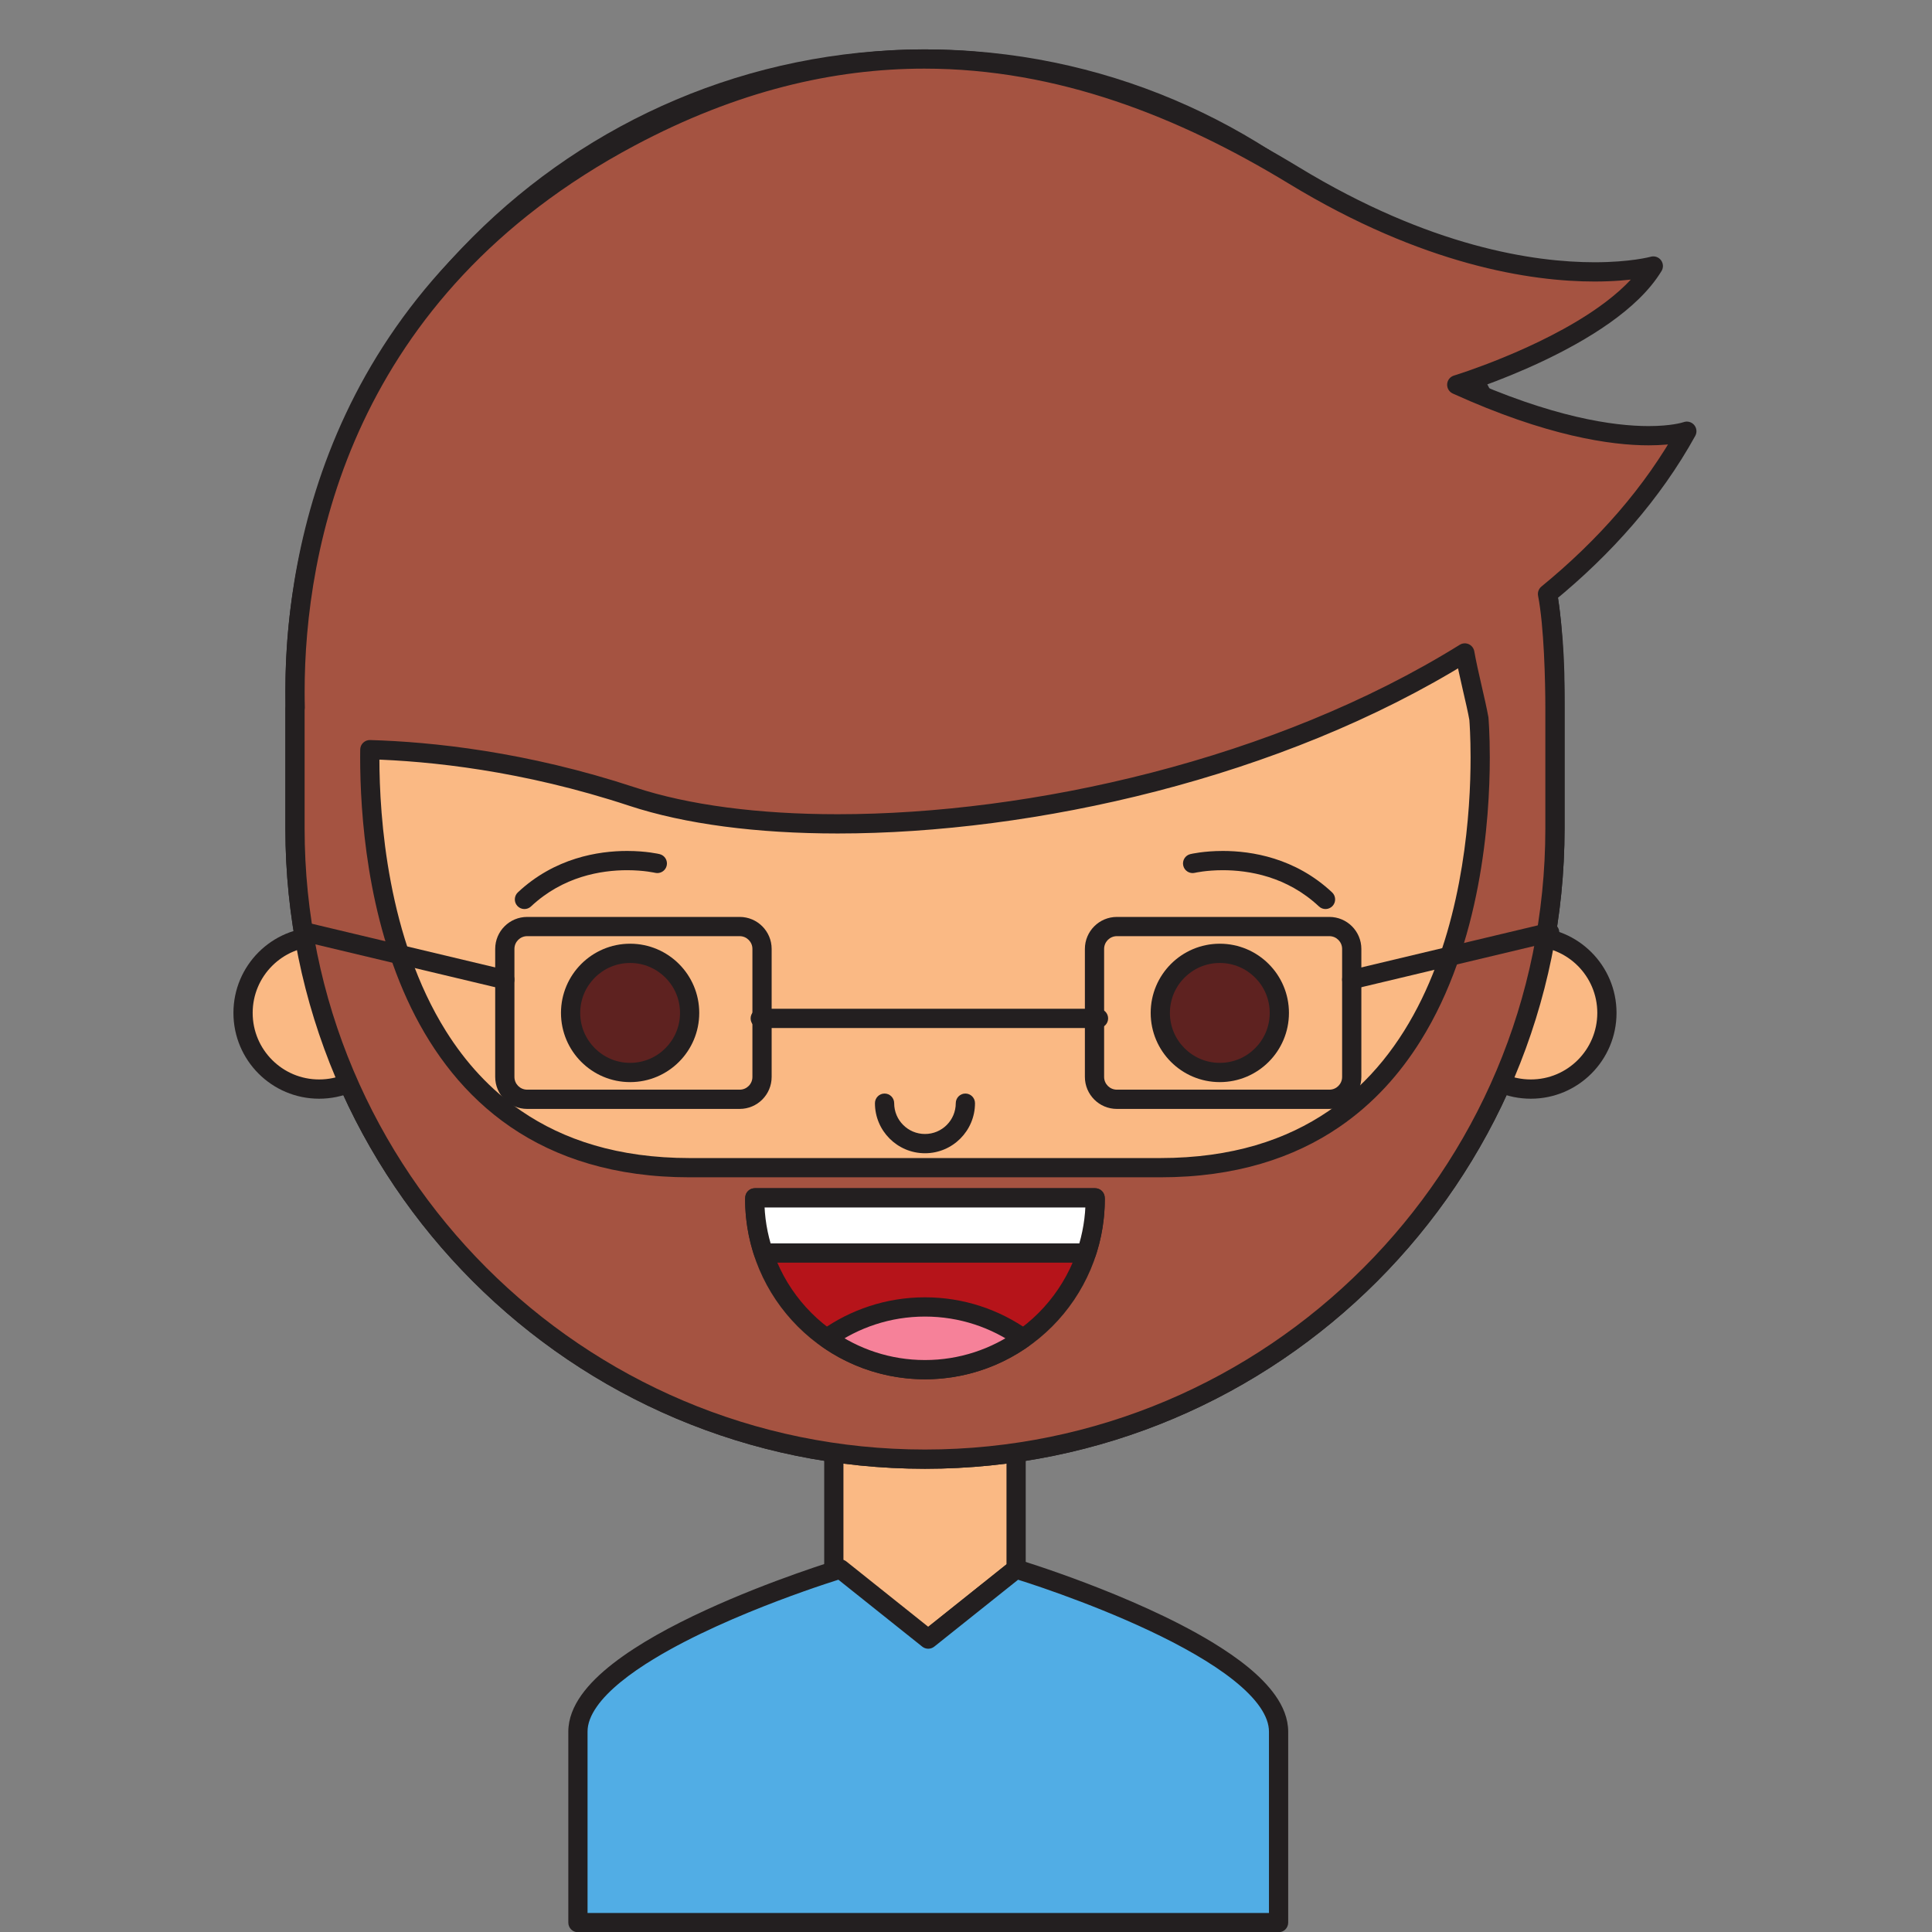 <?xml version="1.0" encoding="UTF-8"?>
<svg xmlns="http://www.w3.org/2000/svg" xmlns:xlink="http://www.w3.org/1999/xlink" width="810pt" height="810pt" viewBox="0 0 810 810" version="1.2">
<rect x="0" y="0" width="810" height="810" fill="#808080" stroke="none"/>
<defs>
<clipPath id="clip1">
  <path d="M 97.707 388 L 170 388 L 170 461 L 97.707 461 Z M 97.707 388 "/>
</clipPath>
<clipPath id="clip2">
  <path d="M 119 20 L 711.629 20 L 711.629 616 L 119 616 Z M 119 20 "/>
</clipPath>
</defs>
<g id="surface1">
<path style=" stroke:none;fill-rule:nonzero;fill:rgb(98.039%,72.549%,51.759%);fill-opacity:1;" d="M 426.012 657.809 L 388.207 687.98 L 349.59 657.809 L 349.59 602.352 L 426.012 602.352 L 426.012 657.809 "/>
<path style=" stroke:none;fill-rule:nonzero;fill:rgb(13.73%,12.16%,12.549%);fill-opacity:1;" d="M 426.012 657.809 L 423.492 654.656 L 388.18 682.836 L 353.617 655.844 L 353.617 606.391 L 421.977 606.391 L 421.977 657.809 L 426.012 657.809 L 423.492 654.656 L 426.012 657.809 L 430.039 657.809 L 430.039 602.352 C 430.039 601.289 429.609 600.25 428.863 599.496 C 428.109 598.75 427.07 598.316 426.012 598.316 L 349.59 598.316 C 348.527 598.316 347.492 598.75 346.738 599.496 C 345.984 600.25 345.551 601.289 345.551 602.352 L 345.551 657.809 C 345.551 659.051 346.133 660.23 347.109 660.992 L 385.727 691.156 C 387.195 692.312 389.266 692.293 390.719 691.133 L 428.523 660.969 C 429.477 660.207 430.039 659.035 430.039 657.809 L 426.012 657.809 "/>
<path style=" stroke:none;fill-rule:nonzero;fill:rgb(98.039%,72.549%,51.759%);fill-opacity:1;" d="M 651.918 347.352 C 651.918 493.383 533.676 611.758 387.801 611.758 C 241.922 611.758 123.676 493.383 123.676 347.352 L 123.676 289.145 C 123.676 143.113 241.922 24.738 387.801 24.738 C 533.676 24.738 651.918 143.113 651.918 289.145 L 651.918 347.352 "/>
<path style=" stroke:none;fill-rule:nonzero;fill:rgb(13.73%,12.16%,12.549%);fill-opacity:1;" d="M 651.918 347.352 L 647.891 347.352 C 647.891 419.266 618.785 484.332 571.715 531.461 C 524.637 578.582 459.641 607.719 387.801 607.719 C 315.961 607.719 250.965 578.582 203.887 531.461 C 156.816 484.332 127.711 419.266 127.711 347.352 L 127.711 289.145 C 127.711 217.23 156.816 152.164 203.887 105.035 C 250.965 57.914 315.961 28.777 387.801 28.777 C 459.641 28.777 524.637 57.914 571.715 105.035 C 618.785 152.164 647.891 217.23 647.891 289.145 L 647.891 347.352 L 655.953 347.352 L 655.953 289.145 C 655.945 140.883 535.906 20.707 387.801 20.707 C 239.695 20.707 119.648 140.883 119.648 289.145 L 119.648 347.352 C 119.648 495.613 239.695 615.789 387.801 615.789 C 535.906 615.789 655.945 495.613 655.953 347.352 L 651.918 347.352 "/>
<path style=" stroke:none;fill-rule:nonzero;fill:rgb(36.859%,13.329%,12.549%);fill-opacity:1;" d="M 536.371 424.668 C 536.371 438.473 525.199 449.648 511.41 449.648 C 497.637 449.648 486.457 438.473 486.457 424.668 C 486.457 410.879 497.637 399.699 511.41 399.699 C 525.199 399.699 536.371 410.879 536.371 424.668 "/>
<path style=" stroke:none;fill-rule:nonzero;fill:rgb(13.73%,12.16%,12.549%);fill-opacity:1;" d="M 536.371 424.668 L 532.336 424.668 C 532.336 430.469 530.004 435.676 526.211 439.477 C 522.406 443.277 517.203 445.605 511.41 445.613 C 505.625 445.605 500.414 443.277 496.617 439.477 C 492.82 435.676 490.492 430.469 490.492 424.668 C 490.492 418.879 492.82 413.668 496.617 409.859 C 500.422 406.07 505.625 403.73 511.41 403.73 C 517.203 403.73 522.406 406.07 526.211 409.867 C 530.004 413.668 532.336 418.879 532.336 424.668 L 540.398 424.668 C 540.398 408.648 527.422 395.664 511.41 395.656 C 495.406 395.664 482.43 408.648 482.43 424.668 C 482.43 440.703 495.406 453.68 511.41 453.68 C 527.422 453.68 540.398 440.703 540.398 424.668 L 536.371 424.668 "/>
<path style=" stroke:none;fill-rule:nonzero;fill:rgb(36.859%,13.329%,12.549%);fill-opacity:1;" d="M 289.133 424.668 C 289.133 438.473 277.965 449.648 264.184 449.648 C 250.398 449.648 239.23 438.473 239.23 424.668 C 239.23 410.879 250.398 399.699 264.184 399.699 C 277.965 399.699 289.133 410.879 289.133 424.668 "/>
<path style=" stroke:none;fill-rule:nonzero;fill:rgb(13.73%,12.16%,12.549%);fill-opacity:1;" d="M 289.133 424.668 L 285.098 424.668 C 285.098 430.469 282.762 435.676 278.973 439.477 C 275.172 443.277 269.965 445.605 264.184 445.613 C 258.391 445.605 253.184 443.277 249.391 439.477 C 245.594 435.676 243.258 430.469 243.258 424.668 C 243.258 418.879 245.594 413.668 249.391 409.867 C 253.184 406.07 258.391 403.73 264.184 403.73 C 269.965 403.73 275.172 406.07 278.973 409.859 C 282.762 413.668 285.098 418.879 285.098 424.668 L 293.16 424.668 C 293.16 408.648 280.191 395.664 264.184 395.656 C 248.172 395.664 235.203 408.648 235.195 424.668 C 235.203 440.703 248.18 453.68 264.184 453.68 C 280.184 453.68 293.16 440.703 293.16 424.668 L 289.133 424.668 "/>
<path style=" stroke:none;fill-rule:nonzero;fill:rgb(13.73%,12.16%,12.549%);fill-opacity:1;" d="M 500.941 365.934 L 500.66 364.754 L 500.934 365.934 L 500.941 365.934 L 500.66 364.754 L 500.934 365.934 C 501.02 365.918 505.715 364.836 512.688 364.836 C 518.074 364.836 524.816 365.484 531.855 367.699 C 538.898 369.93 546.23 373.707 552.977 380.027 C 554.594 381.555 557.145 381.473 558.672 379.844 C 560.195 378.219 560.113 375.664 558.488 374.137 C 550.773 366.895 542.289 362.531 534.281 360.008 C 526.262 357.48 518.711 356.766 512.688 356.766 C 504.641 356.766 499.293 358.035 499.07 358.086 C 496.906 358.598 495.574 360.773 496.086 362.945 C 496.602 365.113 498.781 366.445 500.941 365.934 "/>
<path style=" stroke:none;fill-rule:nonzero;fill:rgb(13.73%,12.16%,12.549%);fill-opacity:1;" d="M 276.52 358.086 C 276.305 358.035 270.953 356.766 262.914 356.766 C 256.891 356.766 249.332 357.48 241.316 360.008 C 233.312 362.531 224.828 366.895 217.109 374.137 C 215.496 375.664 215.414 378.219 216.93 379.844 C 218.453 381.473 221.008 381.555 222.629 380.027 C 229.367 373.707 236.703 369.93 243.746 367.699 C 250.781 365.484 257.52 364.836 262.914 364.836 C 266.512 364.836 269.504 365.121 271.566 365.402 C 272.594 365.543 273.398 365.684 273.926 365.785 C 274.191 365.832 274.383 365.875 274.508 365.898 L 274.641 365.934 L 274.664 365.934 L 274.938 364.754 L 274.656 365.934 L 274.664 365.934 L 274.938 364.754 L 274.656 365.934 C 276.82 366.445 279 365.113 279.512 362.945 C 280.027 360.773 278.691 358.598 276.52 358.086 "/>
<path style=" stroke:none;fill-rule:nonzero;fill:rgb(98.039%,72.549%,51.759%);fill-opacity:1;" d="M 609.902 424.668 C 609.902 407.031 624.18 392.738 641.797 392.738 C 659.418 392.738 673.703 407.031 673.703 424.668 C 673.703 442.305 659.418 456.605 641.797 456.605 C 624.18 456.605 609.902 442.305 609.902 424.668 "/>
<path style=" stroke:none;fill-rule:nonzero;fill:rgb(13.73%,12.16%,12.549%);fill-opacity:1;" d="M 609.902 424.668 L 613.93 424.668 C 613.93 416.953 617.043 410 622.09 404.941 C 627.148 399.887 634.09 396.77 641.797 396.77 C 649.504 396.77 656.449 399.887 661.512 404.941 C 666.559 410 669.668 416.953 669.676 424.668 C 669.668 432.383 666.559 439.336 661.512 444.395 C 656.449 449.457 649.504 452.566 641.797 452.566 C 634.09 452.566 627.148 449.457 622.09 444.395 C 617.043 439.336 613.93 432.383 613.93 424.668 L 605.867 424.668 C 605.875 444.535 621.949 460.641 641.797 460.641 C 661.645 460.641 677.73 444.535 677.738 424.668 C 677.73 404.801 661.645 388.707 641.797 388.695 C 621.949 388.707 605.875 404.801 605.867 424.668 L 609.902 424.668 "/>
<path style=" stroke:none;fill-rule:nonzero;fill:rgb(98.039%,72.549%,51.759%);fill-opacity:1;" d="M 101.895 424.668 C 101.895 407.031 116.184 392.738 133.801 392.738 C 151.418 392.738 165.699 407.031 165.699 424.668 C 165.699 442.305 151.418 456.605 133.801 456.605 C 116.184 456.605 101.895 442.305 101.895 424.668 "/>
<g clip-path="url(#clip1)" clip-rule="nonzero">
<path style=" stroke:none;fill-rule:nonzero;fill:rgb(13.73%,12.16%,12.549%);fill-opacity:1;" d="M 101.895 424.668 L 105.934 424.668 C 105.934 416.953 109.039 410 114.094 404.941 C 119.148 399.887 126.094 396.77 133.801 396.77 C 141.508 396.77 148.453 399.887 153.508 404.941 C 158.555 410 161.664 416.953 161.672 424.668 C 161.664 432.383 158.555 439.336 153.508 444.395 C 148.453 449.457 141.508 452.566 133.801 452.566 C 126.094 452.566 119.148 449.457 114.094 444.395 C 109.039 439.336 105.934 432.383 105.934 424.668 L 97.867 424.668 C 97.867 444.535 113.953 460.641 133.801 460.641 C 153.648 460.641 169.727 444.535 169.734 424.668 C 169.727 404.809 153.648 388.707 133.801 388.695 C 113.953 388.707 97.867 404.809 97.867 424.668 L 101.895 424.668 "/>
</g>
<path style=" stroke:none;fill-rule:nonzero;fill:rgb(13.73%,12.16%,12.549%);fill-opacity:1;" d="M 400.711 462.516 C 400.703 466.09 399.27 469.301 396.934 471.648 C 394.578 473.996 391.379 475.43 387.801 475.43 C 384.219 475.43 381.02 473.996 378.668 471.648 C 376.32 469.301 374.887 466.09 374.887 462.516 C 374.887 460.281 373.082 458.473 370.859 458.473 C 368.633 458.473 366.824 460.281 366.824 462.516 C 366.824 474.102 376.215 483.504 387.801 483.504 C 399.387 483.504 408.766 474.102 408.773 462.516 C 408.773 460.281 406.969 458.473 404.738 458.473 C 402.52 458.473 400.711 460.281 400.711 462.516 "/>
<path style=" stroke:none;fill-rule:nonzero;fill:rgb(31.76%,67.839%,89.799%);fill-opacity:1;" d="M 536.047 806.074 C 536.047 806.074 536.047 746.012 536.047 725.992 C 536.047 691.09 426.012 657.809 426.012 657.809 L 389.176 687.199 L 352.34 657.809 C 352.34 657.809 242.297 691.09 242.297 725.992 L 242.297 806.074 L 536.047 806.074 "/>
<path style=" stroke:none;fill-rule:nonzero;fill:rgb(13.73%,12.16%,12.549%);fill-opacity:1;" d="M 536.047 806.074 L 540.082 806.074 C 540.082 806.074 540.082 746.012 540.082 725.992 C 540.074 720.535 537.938 715.398 534.605 710.703 C 528.754 702.48 519.168 695.148 508.062 688.402 C 491.414 678.332 471.258 669.77 455.207 663.664 C 439.164 657.574 427.238 653.969 427.172 653.949 C 425.91 653.57 424.527 653.836 423.492 654.656 L 389.176 682.039 L 354.859 654.656 C 353.824 653.836 352.438 653.57 351.18 653.949 C 351.078 653.984 323.449 662.328 295.641 675.148 C 281.719 681.566 267.754 689.082 257.023 697.43 C 251.652 701.609 247.078 706 243.738 710.703 C 240.414 715.398 238.277 720.535 238.27 725.992 L 238.27 806.074 C 238.27 807.133 238.699 808.172 239.445 808.926 C 240.199 809.672 241.234 810.105 242.297 810.105 L 536.047 810.105 C 537.109 810.105 538.152 809.672 538.898 808.926 C 539.652 808.172 540.082 807.133 540.082 806.074 L 536.047 806.074 L 536.047 802.031 L 246.332 802.031 L 246.332 725.992 C 246.324 722.715 247.625 719.18 250.316 715.375 C 254.992 708.719 263.832 701.711 274.457 695.312 C 290.387 685.664 310.215 677.203 326.004 671.215 C 333.902 668.219 340.797 665.82 345.703 664.188 C 348.156 663.367 350.117 662.734 351.461 662.312 C 352.133 662.105 352.645 661.941 352.996 661.832 C 353.344 661.723 353.508 661.676 353.508 661.676 L 352.34 657.809 L 349.828 660.969 L 386.656 690.359 C 388.121 691.531 390.219 691.531 391.688 690.359 L 428.523 660.969 L 426.012 657.809 L 424.844 661.676 C 424.844 661.676 424.934 661.707 425.141 661.766 C 428.266 662.727 455.578 671.266 481.891 683.668 C 495.035 689.855 507.93 697.031 517.293 704.523 C 521.984 708.254 525.762 712.07 528.281 715.73 C 530.801 719.406 532.02 722.816 532.02 725.992 C 532.02 746.012 532.02 806.074 532.02 806.074 L 536.047 806.074 L 536.047 802.031 L 536.047 806.074 "/>
<path style=" stroke:none;fill-rule:nonzero;fill:rgb(64.709%,32.549%,25.49%);fill-opacity:1;" d="M 620.027 301.258 C 620.027 301.258 636.66 489.559 486.457 489.559 C 423.484 489.559 398.473 489.559 389.184 489.559 C 388.473 489.559 387.559 489.559 386.414 489.559 C 377.133 489.559 352.109 489.559 289.141 489.559 C 163.07 489.559 154.543 356.922 155.051 314.301 C 180.465 315.027 219.828 319.062 265.035 333.977 C 343.73 359.934 503.719 342.414 614.129 273.758 C 615.676 282.535 618.828 294.43 620.027 301.258 Z M 707.215 180.785 C 707.215 180.785 677.516 191.617 610.746 161.312 C 610.746 161.312 674.789 141.828 693.16 111.531 C 693.16 111.531 632.723 128.453 542.41 73.52 C 464.82 26.324 371.832 0.09 264.125 57.492 C 138.699 124.332 122.324 237.918 123.766 296.836 L 123.684 296.82 L 123.684 347.352 C 123.684 493.383 241.922 611.758 387.801 611.758 C 533.676 611.758 651.918 493.383 651.918 347.352 L 651.918 296.82 C 651.918 285.719 651.402 262.277 648.801 249.043 C 672.75 229.434 692.871 206.734 707.215 180.785 "/>
<g clip-path="url(#clip2)" clip-rule="nonzero">
<path style=" stroke:none;fill-rule:nonzero;fill:rgb(13.73%,12.16%,12.549%);fill-opacity:1;" d="M 620.027 301.258 L 616.016 301.613 L 616.035 301.863 C 616.133 303.102 616.547 308.84 616.547 317.574 C 616.562 340.133 613.73 382.648 596.012 418.961 C 587.152 437.129 574.656 453.719 557.023 465.789 C 539.371 477.852 516.523 485.512 486.457 485.52 C 423.484 485.52 398.465 485.52 389.184 485.52 C 388.473 485.52 387.559 485.52 386.414 485.52 C 377.133 485.52 352.109 485.52 289.141 485.52 C 259.078 485.512 236.23 477.852 218.578 465.789 C 205.352 456.738 195.02 445.152 186.938 432.25 C 174.824 412.914 167.812 390.613 163.875 369.949 C 159.93 349.281 159.059 330.285 159.059 317.602 C 159.059 316.465 159.07 315.379 159.086 314.355 L 155.051 314.301 L 154.934 318.332 C 180.043 319.051 219.027 323.043 263.766 337.809 C 287.27 345.551 317.418 349.434 351.188 349.441 C 392.301 349.441 438.766 343.648 484.867 331.738 C 530.957 319.824 576.68 301.789 616.25 277.184 L 614.129 273.758 L 610.16 274.453 C 610.961 279 612.148 284.211 613.273 289.145 C 614.41 294.066 615.496 298.727 616.059 301.965 L 620.027 301.258 L 616.016 301.613 L 620.027 301.258 L 623.996 300.562 C 623.359 296.961 622.266 292.258 621.137 287.336 C 620.004 282.418 618.844 277.293 618.098 273.051 C 617.863 271.742 616.988 270.613 615.77 270.074 C 614.551 269.527 613.133 269.625 611.996 270.332 C 573.297 294.398 528.289 312.184 482.852 323.922 C 437.414 335.668 391.547 341.367 351.188 341.367 C 318.047 341.379 288.605 337.512 266.297 330.145 C 220.633 315.078 180.887 311.004 155.164 310.266 C 154.09 310.234 153.043 310.641 152.266 311.387 C 151.484 312.133 151.039 313.164 151.023 314.242 C 151.004 315.312 150.996 316.43 150.996 317.602 C 151.023 340.812 153.758 384.273 172.344 422.512 C 181.652 441.609 194.992 459.43 214.027 472.461 C 233.062 485.484 257.719 493.605 289.141 493.59 C 352.109 493.59 377.133 493.59 386.414 493.59 C 387.559 493.59 388.473 493.59 389.184 493.59 C 398.473 493.59 423.484 493.59 486.457 493.59 C 517.883 493.605 542.535 485.484 561.562 472.453 C 575.84 462.688 586.93 450.211 595.488 436.531 C 608.344 416.008 615.578 392.777 619.648 371.441 C 623.715 350.105 624.602 330.633 624.602 317.574 C 624.602 307.305 624.055 301 624.047 300.902 L 623.996 300.562 Z M 707.215 180.785 L 705.832 176.992 L 706.703 179.367 L 705.855 176.984 L 705.832 176.992 L 706.703 179.367 L 705.855 176.984 L 705.824 177 C 705.359 177.152 700.637 178.637 691.199 178.637 C 676.66 178.637 650.914 175.109 612.414 157.641 L 610.746 161.312 L 611.922 165.172 C 612.039 165.137 628.191 160.227 646.785 151.434 C 656.086 147.027 666.004 141.66 674.863 135.383 C 683.723 129.094 691.562 121.918 696.609 113.621 C 697.473 112.211 697.371 110.41 696.375 109.09 C 695.375 107.766 693.668 107.191 692.074 107.641 L 692.199 108.07 L 692.086 107.641 L 692.074 107.641 L 692.199 108.07 L 692.086 107.641 C 691.844 107.707 683.473 109.953 668.5 109.953 C 643.406 109.945 599.766 103.676 544.5 70.066 C 497.918 41.738 445.527 20.707 387.543 20.707 C 348.18 20.699 306.312 30.43 262.227 53.934 C 201.086 86.492 165.293 130.27 144.965 173.5 C 124.629 216.738 119.656 259.371 119.656 290.051 C 119.656 292.414 119.68 294.711 119.738 296.938 L 123.766 296.836 L 124.328 292.836 L 124.238 292.82 C 123.078 292.664 121.918 293.012 121.031 293.773 C 120.152 294.547 119.648 295.648 119.648 296.82 L 119.648 347.352 C 119.648 495.613 239.695 615.789 387.801 615.789 C 535.906 615.789 655.945 495.613 655.953 347.352 L 655.953 296.82 C 655.953 291.211 655.82 282.527 655.355 273.523 C 654.898 264.523 654.121 255.258 652.762 248.262 L 648.801 249.043 L 651.352 252.164 C 675.617 232.293 696.102 209.215 710.746 182.742 C 711.559 181.266 711.367 179.441 710.281 178.164 C 709.188 176.887 707.414 176.422 705.832 176.992 L 707.215 180.785 L 703.688 178.836 C 689.641 204.254 669.875 226.578 646.25 245.914 C 645.098 246.863 644.559 248.355 644.848 249.816 C 646.074 256.062 646.863 265.137 647.309 273.941 C 647.758 282.75 647.891 291.336 647.891 296.82 L 647.891 347.352 C 647.891 419.266 618.785 484.332 571.715 531.461 C 524.637 578.582 459.641 607.719 387.801 607.719 C 315.969 607.719 250.965 578.582 203.887 531.461 C 156.816 484.332 127.711 419.266 127.711 347.352 L 127.711 296.82 L 123.684 296.82 L 123.129 300.816 L 123.211 300.828 C 124.379 300.992 125.574 300.629 126.449 299.84 C 127.336 299.059 127.828 297.914 127.801 296.727 C 127.742 294.578 127.719 292.355 127.719 290.051 C 127.711 260.234 132.574 218.762 152.258 176.945 C 171.965 135.105 206.387 92.848 266.012 61.059 C 309.055 38.121 349.504 28.777 387.543 28.777 C 443.539 28.77 494.48 49.086 540.316 76.969 C 596.809 111.34 642.062 118.035 668.5 118.027 C 684.793 118.027 693.949 115.496 694.246 115.414 L 693.16 111.531 L 689.715 109.43 C 685.578 116.293 678.527 122.914 670.207 128.793 C 657.734 137.645 642.504 144.871 630.445 149.816 C 624.422 152.297 619.184 154.211 615.461 155.508 C 613.598 156.145 612.113 156.645 611.102 156.969 C 610.598 157.133 610.207 157.258 609.949 157.34 L 609.66 157.422 L 609.578 157.457 C 607.969 157.938 606.836 159.371 606.727 161.047 C 606.621 162.723 607.555 164.293 609.082 164.988 C 648.438 182.859 675.352 186.707 691.199 186.707 C 702.516 186.707 708.168 184.734 708.594 184.574 L 707.215 180.785 L 703.688 178.836 L 707.215 180.785 "/>
</g>
<path style=" stroke:none;fill-rule:nonzero;fill:rgb(71.37%,7.84%,10.199%);fill-opacity:1;" d="M 316.465 502.211 C 316.457 502.402 316.434 502.59 316.434 502.789 C 316.434 542.254 348.387 574.234 387.801 574.234 C 427.215 574.234 459.168 542.254 459.168 502.789 C 459.168 502.59 459.145 502.402 459.145 502.211 L 316.465 502.211 "/>
<path style=" stroke:none;fill-rule:nonzero;fill:rgb(13.73%,12.16%,12.549%);fill-opacity:1;" d="M 316.465 502.211 L 312.438 502.035 L 312.438 502.062 C 312.43 502.145 312.395 502.383 312.395 502.789 C 312.395 544.484 346.156 578.266 387.801 578.273 C 429.441 578.266 463.195 544.484 463.195 502.789 C 463.195 502.535 463.18 502.352 463.18 502.258 L 463.172 502.176 L 462.457 502.211 L 463.172 502.211 L 463.172 502.176 L 462.457 502.211 L 463.172 502.211 C 463.172 501.148 462.738 500.102 461.992 499.355 C 461.238 498.602 460.203 498.168 459.145 498.168 L 316.465 498.168 C 314.293 498.168 312.527 499.871 312.438 502.035 L 316.465 502.211 L 316.465 506.242 L 459.145 506.242 L 459.145 502.211 L 455.117 502.211 C 455.117 502.469 455.125 502.641 455.133 502.742 L 455.133 502.824 L 455.895 502.789 L 455.133 502.789 L 455.133 502.824 L 455.895 502.789 L 455.133 502.789 C 455.133 521.422 447.609 538.246 435.418 550.457 C 423.219 562.664 406.414 570.203 387.801 570.203 C 369.195 570.203 352.383 562.664 340.184 550.457 C 327.992 538.246 320.461 521.422 320.461 502.789 L 319.273 502.789 L 320.461 502.848 L 320.461 502.789 L 319.273 502.789 L 320.461 502.848 C 320.461 502.848 320.477 502.699 320.492 502.375 L 316.465 502.211 L 316.465 506.242 L 316.465 502.211 "/>
<path style=" stroke:none;fill-rule:nonzero;fill:rgb(96.469%,50.589%,59.999%);fill-opacity:1;" d="M 428.969 561.086 C 417.336 552.832 403.148 547.938 387.801 547.938 C 372.453 547.938 358.266 552.832 346.629 561.086 C 358.266 569.34 372.453 574.234 387.801 574.234 C 403.148 574.234 417.336 569.34 428.969 561.086 "/>
<path style=" stroke:none;fill-rule:nonzero;fill:rgb(13.73%,12.16%,12.549%);fill-opacity:1;" d="M 428.969 561.086 L 431.297 557.793 C 419.016 549.082 404.008 543.898 387.801 543.906 C 371.59 543.898 356.574 549.082 344.301 557.801 C 343.23 558.555 342.602 559.785 342.602 561.086 C 342.602 562.398 343.23 563.625 344.301 564.379 C 356.574 573.09 371.59 578.273 387.801 578.273 C 404.008 578.273 419.016 573.09 431.297 564.379 C 432.367 563.625 433.004 562.398 433.004 561.086 C 433.004 559.785 432.367 558.555 431.297 557.793 L 428.969 561.086 L 426.641 557.793 C 415.645 565.59 402.285 570.203 387.801 570.203 C 373.305 570.203 359.945 565.59 348.965 557.801 L 346.629 561.086 L 348.965 564.379 C 359.945 556.582 373.305 551.977 387.801 551.977 C 402.285 551.977 415.645 556.582 426.641 564.379 L 428.969 561.086 L 426.641 557.793 L 428.969 561.086 "/>
<path style=" stroke:none;fill-rule:nonzero;fill:rgb(100%,100%,100%);fill-opacity:1;" d="M 455.496 525.324 C 457.844 518.238 459.168 510.672 459.168 502.789 C 459.168 502.59 459.145 502.402 459.145 502.211 L 316.465 502.211 C 316.457 502.402 316.434 502.59 316.434 502.789 C 316.434 510.672 317.75 518.238 320.109 525.324 L 455.496 525.324 "/>
<path style=" stroke:none;fill-rule:nonzero;fill:rgb(13.73%,12.16%,12.549%);fill-opacity:1;" d="M 455.496 525.324 L 459.316 526.59 C 461.797 519.125 463.195 511.129 463.195 502.789 C 463.195 502.535 463.18 502.352 463.18 502.258 L 463.172 502.176 L 462.457 502.211 L 463.172 502.211 L 463.172 502.176 L 462.457 502.211 L 463.172 502.211 C 463.172 501.148 462.738 500.102 461.992 499.355 C 461.238 498.602 460.203 498.168 459.145 498.168 L 316.465 498.168 C 314.293 498.168 312.527 499.871 312.438 502.035 L 312.438 502.062 C 312.43 502.145 312.395 502.383 312.395 502.789 C 312.395 511.129 313.797 519.125 316.281 526.602 C 316.836 528.25 318.371 529.363 320.109 529.363 L 455.496 529.363 C 457.238 529.363 458.77 528.25 459.316 526.59 L 455.496 525.324 L 455.496 521.289 L 320.109 521.289 L 320.109 525.324 L 323.93 524.043 C 321.703 517.352 320.461 510.223 320.461 502.789 L 319.273 502.789 L 320.461 502.848 L 320.461 502.789 L 319.273 502.789 L 320.461 502.848 C 320.461 502.848 320.477 502.699 320.492 502.375 L 316.465 502.211 L 316.465 506.242 L 459.145 506.242 L 459.145 502.211 L 455.117 502.211 C 455.117 502.469 455.125 502.641 455.133 502.742 L 455.133 502.824 L 455.895 502.789 L 455.133 502.789 L 455.133 502.824 L 455.895 502.789 L 455.133 502.789 C 455.133 510.223 453.891 517.352 451.668 524.055 L 455.496 525.324 L 455.496 521.289 L 455.496 525.324 "/>
<path style=" stroke:none;fill-rule:nonzero;fill:rgb(13.73%,12.16%,12.549%);fill-opacity:1;" d="M 319.488 451.496 L 315.453 451.496 C 315.453 452.992 314.867 454.301 313.887 455.289 C 312.91 456.258 311.602 456.848 310.117 456.848 L 221.023 456.848 C 219.531 456.848 218.223 456.258 217.242 455.289 C 216.266 454.301 215.676 452.992 215.676 451.496 L 215.676 397.84 C 215.676 396.355 216.266 395.043 217.242 394.055 C 218.223 393.086 219.531 392.496 221.023 392.488 L 310.117 392.488 C 311.602 392.496 312.91 393.086 313.887 394.055 C 314.867 395.043 315.453 396.355 315.453 397.84 L 315.453 451.496 L 323.516 451.496 L 323.516 397.84 C 323.516 390.43 317.516 384.426 310.117 384.426 L 221.023 384.426 C 213.613 384.426 207.613 390.43 207.613 397.84 L 207.613 451.496 C 207.613 458.914 213.613 464.918 221.023 464.918 L 310.117 464.918 C 317.516 464.918 323.516 458.914 323.516 451.496 L 319.488 451.496 "/>
<path style=" stroke:none;fill-rule:nonzero;fill:rgb(13.73%,12.16%,12.549%);fill-opacity:1;" d="M 566.719 451.496 L 562.691 451.496 C 562.691 452.992 562.094 454.301 561.125 455.289 C 560.145 456.258 558.828 456.848 557.336 456.848 L 468.25 456.848 C 466.766 456.848 465.457 456.258 464.473 455.289 C 463.504 454.301 462.906 452.992 462.906 451.496 L 462.906 397.84 C 462.906 396.355 463.504 395.043 464.473 394.055 C 465.457 393.086 466.766 392.496 468.25 392.488 L 557.336 392.488 C 558.828 392.496 560.145 393.086 561.125 394.062 C 562.094 395.043 562.691 396.355 562.691 397.84 L 562.691 451.496 L 570.754 451.496 L 570.754 397.84 C 570.746 390.43 564.746 384.426 557.336 384.426 L 468.25 384.426 C 460.852 384.426 454.852 390.43 454.844 397.84 L 454.844 451.496 C 454.852 458.914 460.852 464.918 468.25 464.918 L 557.336 464.918 C 564.746 464.918 570.746 458.914 570.754 451.496 L 566.719 451.496 "/>
<path style=" stroke:none;fill-rule:nonzero;fill:rgb(13.73%,12.16%,12.549%);fill-opacity:1;" d="M 318.734 431.008 L 460.559 431.008 C 462.781 431.008 464.586 429.199 464.586 426.973 C 464.586 424.742 462.781 422.934 460.559 422.934 L 318.734 422.934 C 316.508 422.934 314.699 424.742 314.699 426.973 C 314.699 429.199 316.508 431.008 318.734 431.008 "/>
<path style=" stroke:none;fill-rule:nonzero;fill:rgb(13.73%,12.16%,12.549%);fill-opacity:1;" d="M 567.652 414.637 L 650.648 394.852 C 652.812 394.328 654.152 392.156 653.633 389.992 C 653.117 387.816 650.945 386.48 648.785 386.996 L 565.789 406.781 C 563.617 407.305 562.285 409.477 562.797 411.645 C 563.312 413.816 565.484 415.152 567.652 414.637 "/>
<path style=" stroke:none;fill-rule:nonzero;fill:rgb(13.73%,12.16%,12.549%);fill-opacity:1;" d="M 212.578 406.781 L 129.582 386.996 C 127.422 386.48 125.242 387.816 124.727 389.992 C 124.215 392.156 125.547 394.328 127.711 394.852 L 210.715 414.637 C 212.875 415.152 215.047 413.816 215.562 411.645 C 216.082 409.477 214.742 407.305 212.578 406.781 "/>
</g>
</svg>
